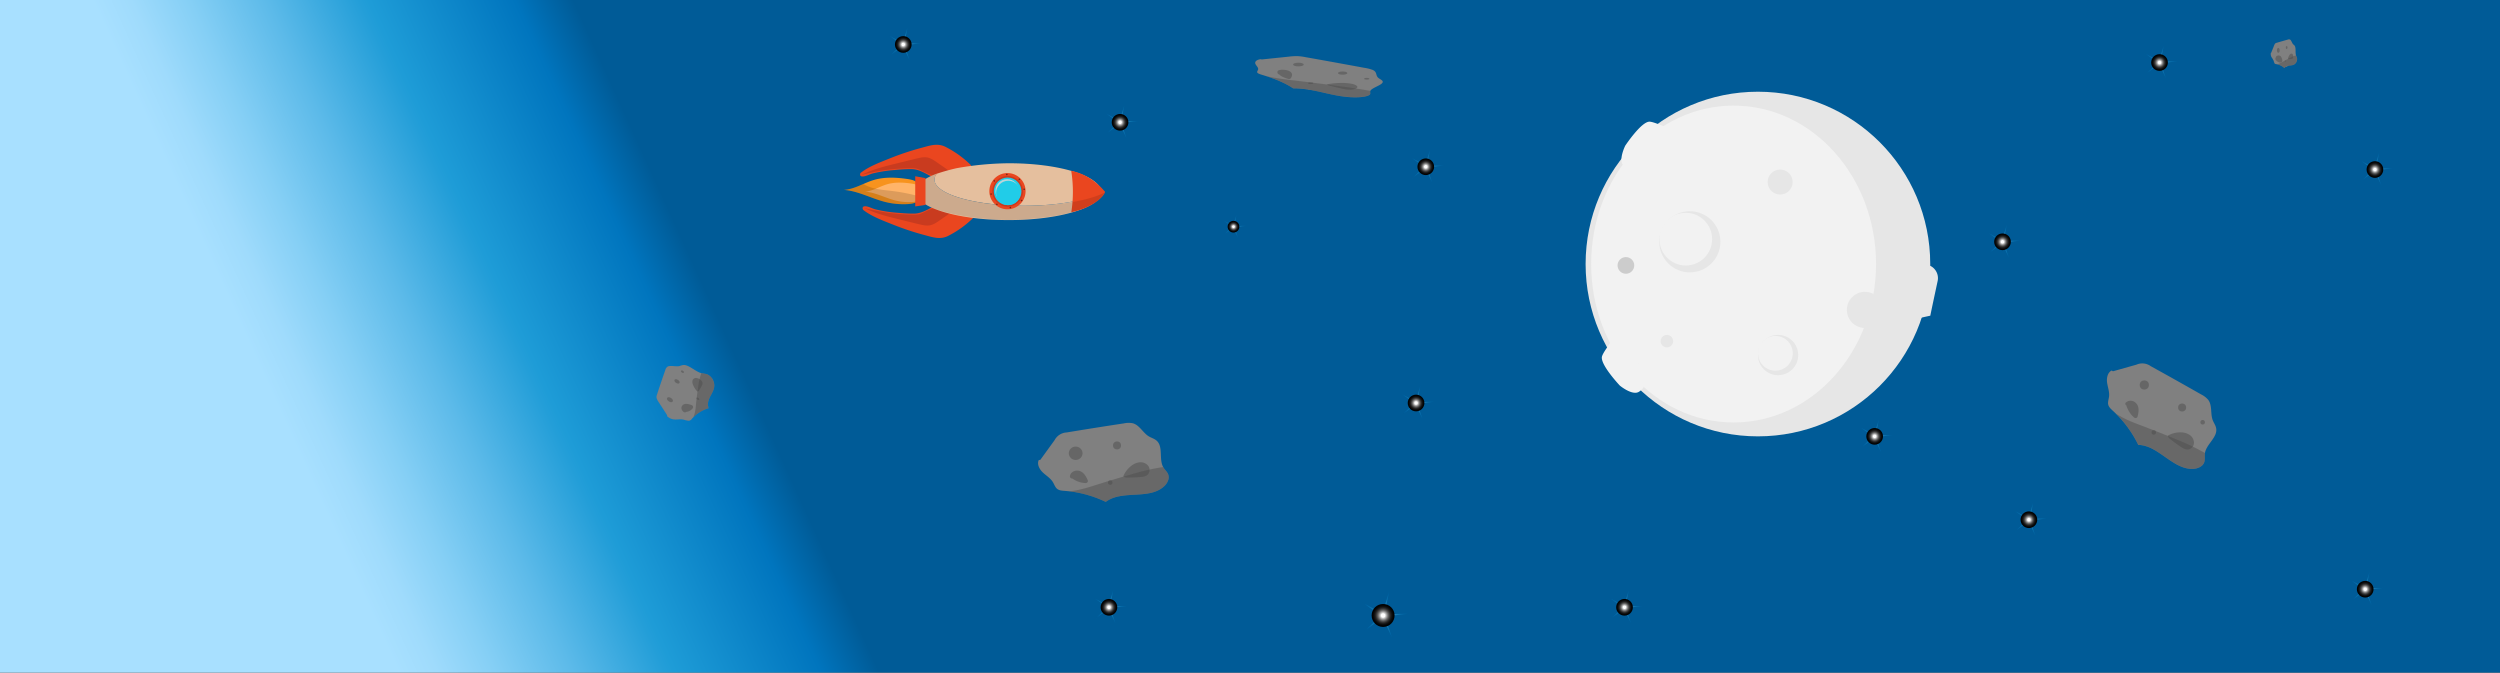 <svg xmlns="http://www.w3.org/2000/svg" xmlns:xlink="http://www.w3.org/1999/xlink" viewBox="0 0 1799 484">
  <rect x="0" y="0" width="1799" height="484" fill="#333333" stroke="none"/>
  <defs>
    <style>
      .cls-1 {
        isolation: isolate;
      }

      .cls-2 {
        fill: url(#linear-gradient);
      }

      .cls-11, .cls-13, .cls-15, .cls-17, .cls-19, .cls-21, .cls-23, .cls-25, .cls-27, .cls-29, .cls-3, .cls-5, .cls-7, .cls-9 {
        opacity: 0.4;
      }

      .cls-3 {
        fill: url(#radial-gradient);
      }

      .cls-10, .cls-12, .cls-14, .cls-16, .cls-18, .cls-20, .cls-22, .cls-24, .cls-26, .cls-28, .cls-30, .cls-4, .cls-6, .cls-8 {
        mix-blend-mode: screen;
      }

      .cls-4 {
        fill: url(#radial-gradient-2);
      }

      .cls-5 {
        fill: url(#radial-gradient-3);
      }

      .cls-6 {
        fill: url(#radial-gradient-4);
      }

      .cls-7 {
        fill: url(#radial-gradient-5);
      }

      .cls-8 {
        fill: url(#radial-gradient-6);
      }

      .cls-9 {
        fill: url(#radial-gradient-7);
      }

      .cls-10 {
        fill: url(#radial-gradient-8);
      }

      .cls-11 {
        fill: url(#radial-gradient-9);
      }

      .cls-12 {
        fill: url(#radial-gradient-10);
      }

      .cls-13 {
        fill: url(#radial-gradient-11);
      }

      .cls-14 {
        fill: url(#radial-gradient-12);
      }

      .cls-15 {
        fill: url(#radial-gradient-13);
      }

      .cls-16 {
        fill: url(#radial-gradient-14);
      }

      .cls-17 {
        fill: url(#radial-gradient-15);
      }

      .cls-18 {
        fill: url(#radial-gradient-16);
      }

      .cls-19 {
        fill: url(#radial-gradient-17);
      }

      .cls-20 {
        fill: url(#radial-gradient-18);
      }

      .cls-21 {
        fill: url(#radial-gradient-19);
      }

      .cls-22 {
        fill: url(#radial-gradient-20);
      }

      .cls-23 {
        fill: url(#radial-gradient-21);
      }

      .cls-24 {
        fill: url(#radial-gradient-22);
      }

      .cls-25 {
        fill: url(#radial-gradient-23);
      }

      .cls-26 {
        fill: url(#radial-gradient-24);
      }

      .cls-27 {
        fill: url(#radial-gradient-25);
      }

      .cls-28 {
        fill: url(#radial-gradient-26);
      }

      .cls-29 {
        fill: url(#radial-gradient-27);
      }

      .cls-30 {
        fill: url(#radial-gradient-28);
      }

      .cls-31 {
        opacity: 0.57;
      }

      .cls-32 {
        fill: #fff;
      }

      .cls-33 {
        fill: gray;
      }

      .cls-34 {
        fill: #666;
      }

      .cls-35 {
        opacity: 0.46;
      }

      .cls-36 {
        fill: #4d4d4d;
      }

      .cls-37 {
        fill: #e6e6e6;
      }

      .cls-38 {
        fill: #f2f2f2;
      }

      .cls-39 {
        fill: #ccc;
      }

      .cls-40 {
        fill: #ea461f;
      }

      .cls-41 {
        fill: #c93b1f;
      }

      .cls-42 {
        fill: #e5bf9e;
      }

      .cls-43 {
        fill-opacity: 0.11;
      }

      .cls-44 {
        fill: #f7931e;
      }

      .cls-45 {
        fill: #ffb469;
      }

      .cls-46 {
        opacity: 0.14;
      }

      .cls-47 {
        fill: #21cce8;
      }

      .cls-48 {
        fill: #bcd5d8;
      }

      .cls-49 {
        fill: #772417;
      }
    </style>
    <linearGradient id="linear-gradient" x1="300.43" y1="514.75" x2="590.32" y2="382.77" gradientUnits="userSpaceOnUse">
      <stop offset="0" stop-color="#a8e0ff"/>
      <stop offset="0.08" stop-color="#9fdbfc"/>
      <stop offset="0.2" stop-color="#85cff5"/>
      <stop offset="0.36" stop-color="#5cbae9"/>
      <stop offset="0.55" stop-color="#239ed8"/>
      <stop offset="0.57" stop-color="#1e9cd7"/>
      <stop offset="0.87" stop-color="#0075be"/>
      <stop offset="0.99" stop-color="#005b97"/>
    </linearGradient>
    <radialGradient id="radial-gradient" cx="1555" cy="44.71" r="12.54" xlink:href="#linear-gradient"/>
    <radialGradient id="radial-gradient-2" cx="1554" cy="45" r="6" gradientUnits="userSpaceOnUse">
      <stop offset="0.15" stop-color="#fff"/>
      <stop offset="0.17" stop-color="#f4f4f4"/>
      <stop offset="0.27" stop-color="#bcbcbc"/>
      <stop offset="0.37" stop-color="#8a8a8a"/>
      <stop offset="0.47" stop-color="#5f5f5f"/>
      <stop offset="0.57" stop-color="#3d3d3d"/>
      <stop offset="0.67" stop-color="#222"/>
      <stop offset="0.78" stop-color="#0f0f0f"/>
      <stop offset="0.89" stop-color="#040404"/>
      <stop offset="1"/>
    </radialGradient>
    <radialGradient id="radial-gradient-3" cx="1020" cy="289.71" r="12.54" xlink:href="#linear-gradient"/>
    <radialGradient id="radial-gradient-4" cx="1019" cy="290" xlink:href="#radial-gradient-2"/>
    <radialGradient id="radial-gradient-5" cx="1027" cy="119.71" r="12.54" xlink:href="#linear-gradient"/>
    <radialGradient id="radial-gradient-6" cx="1026" cy="120" xlink:href="#radial-gradient-2"/>
    <radialGradient id="radial-gradient-7" cx="1461" cy="373.71" r="12.54" xlink:href="#linear-gradient"/>
    <radialGradient id="radial-gradient-8" cx="1460" cy="374" xlink:href="#radial-gradient-2"/>
    <radialGradient id="radial-gradient-9" cx="1170" cy="436.71" r="12.54" xlink:href="#linear-gradient"/>
    <radialGradient id="radial-gradient-10" cx="1169" cy="437" xlink:href="#radial-gradient-2"/>
    <radialGradient id="radial-gradient-11" cx="1442" cy="173.71" r="12.54" xlink:href="#linear-gradient"/>
    <radialGradient id="radial-gradient-12" cx="1441" cy="174" xlink:href="#radial-gradient-2"/>
    <radialGradient id="radial-gradient-13" cx="1710" cy="121.71" r="12.54" xlink:href="#linear-gradient"/>
    <radialGradient id="radial-gradient-14" cx="1709" cy="122" xlink:href="#radial-gradient-2"/>
    <radialGradient id="radial-gradient-15" cx="1350" cy="313.71" r="12.54" xlink:href="#linear-gradient"/>
    <radialGradient id="radial-gradient-16" cx="1349" cy="314" xlink:href="#radial-gradient-2"/>
    <radialGradient id="radial-gradient-17" cx="1703" cy="423.71" r="12.54" xlink:href="#linear-gradient"/>
    <radialGradient id="radial-gradient-18" cx="1702" cy="424" xlink:href="#radial-gradient-2"/>
    <radialGradient id="radial-gradient-19" cx="799" cy="436.71" r="12.54" xlink:href="#linear-gradient"/>
    <radialGradient id="radial-gradient-20" cx="798" cy="437" xlink:href="#radial-gradient-2"/>
    <radialGradient id="radial-gradient-21" cx="651" cy="31.71" r="12.54" xlink:href="#linear-gradient"/>
    <radialGradient id="radial-gradient-22" cx="650" cy="32" xlink:href="#radial-gradient-2"/>
    <radialGradient id="radial-gradient-23" cx="807" cy="87.71" r="12.54" xlink:href="#linear-gradient"/>
    <radialGradient id="radial-gradient-24" cx="806" cy="88" xlink:href="#radial-gradient-2"/>
    <radialGradient id="radial-gradient-25" cx="888.32" cy="162.93" r="8.8" xlink:href="#linear-gradient"/>
    <radialGradient id="radial-gradient-26" cx="887.62" cy="163.13" r="4.21" xlink:href="#radial-gradient-2"/>
    <radialGradient id="radial-gradient-27" cx="996.66" cy="442.5" r="17.26" xlink:href="#linear-gradient"/>
    <radialGradient id="radial-gradient-28" cx="995.28" cy="442.89" r="8.26" xlink:href="#radial-gradient-2"/>
  </defs>
  <title>space</title>
  <g class="cls-1">
    <g id="bg">
      <g id="bg-2" data-name="bg">
        <rect class="cls-2" width="1799" height="484"/>
      </g>
      <g>
        <polygon class="cls-3" points="1553.75 46 1543.73 53.61 1552.97 45.07 1542.64 37.89 1553.61 44.04 1557.25 32 1554.79 44.34 1567.37 44.07 1554.87 45.55 1559.01 57.43 1553.75 46"/>
        <circle class="cls-4" cx="1554" cy="45" r="6"/>
      </g>
      <g>
        <polygon class="cls-5" points="1018.75 291 1008.73 298.61 1017.97 290.07 1007.64 282.89 1018.61 289.04 1022.25 277 1019.79 289.34 1032.37 289.07 1019.87 290.55 1024.01 302.43 1018.75 291"/>
        <circle class="cls-6" cx="1019" cy="290" r="6"/>
      </g>
      <g>
        <polygon class="cls-7" points="1025.75 121 1015.73 128.61 1024.97 120.07 1014.64 112.89 1025.61 119.04 1029.25 107 1026.79 119.34 1039.37 119.07 1026.87 120.55 1031.01 132.43 1025.75 121"/>
        <circle class="cls-8" cx="1026" cy="120" r="6"/>
      </g>
      <g>
        <polygon class="cls-9" points="1459.75 375 1449.73 382.61 1458.97 374.07 1448.64 366.89 1459.61 373.04 1463.25 361 1460.79 373.34 1473.37 373.07 1460.87 374.55 1465.01 386.43 1459.75 375"/>
        <circle class="cls-10" cx="1460" cy="374" r="6"/>
      </g>
      <g>
        <polygon class="cls-11" points="1168.75 438 1158.73 445.61 1167.97 437.07 1157.64 429.89 1168.61 436.04 1172.25 424 1169.79 436.34 1182.37 436.07 1169.87 437.55 1174.01 449.43 1168.75 438"/>
        <circle class="cls-12" cx="1169" cy="437" r="6"/>
      </g>
      <g>
        <polygon class="cls-13" points="1440.75 175 1430.73 182.61 1439.97 174.07 1429.64 166.89 1440.61 173.04 1444.25 161 1441.79 173.34 1454.37 173.07 1441.87 174.55 1446.01 186.43 1440.75 175"/>
        <circle class="cls-14" cx="1441" cy="174" r="6"/>
      </g>
      <g>
        <polygon class="cls-15" points="1708.75 123 1698.73 130.61 1707.97 122.07 1697.64 114.89 1708.61 121.04 1712.25 109 1709.79 121.34 1722.37 121.07 1709.87 122.55 1714.01 134.43 1708.75 123"/>
        <circle class="cls-16" cx="1709" cy="122" r="6"/>
      </g>
      <g>
        <polygon class="cls-17" points="1348.75 315 1338.73 322.61 1347.97 314.07 1337.64 306.89 1348.61 313.04 1352.25 301 1349.79 313.34 1362.37 313.07 1349.87 314.55 1354.01 326.43 1348.75 315"/>
        <circle class="cls-18" cx="1349" cy="314" r="6"/>
      </g>
      <g>
        <polygon class="cls-19" points="1701.75 425 1691.73 432.61 1700.97 424.07 1690.64 416.89 1701.61 423.04 1705.25 411 1702.79 423.34 1715.37 423.07 1702.87 424.55 1707.01 436.43 1701.75 425"/>
        <circle class="cls-20" cx="1702" cy="424" r="6"/>
      </g>
      <g>
        <polygon class="cls-21" points="797.75 438 787.73 445.61 796.97 437.07 786.64 429.89 797.61 436.04 801.25 424 798.79 436.34 811.37 436.07 798.87 437.55 803.01 449.43 797.75 438"/>
        <circle class="cls-22" cx="798" cy="437" r="6"/>
      </g>
      <g>
        <polygon class="cls-23" points="649.75 33 639.73 40.61 648.97 32.07 638.64 24.89 649.61 31.04 653.25 19 650.79 31.34 663.37 31.07 650.87 32.55 655.01 44.43 649.75 33"/>
        <circle class="cls-24" cx="650" cy="32" r="6"/>
      </g>
      <g>
        <polygon class="cls-25" points="805.75 89 795.73 96.61 804.97 88.07 794.64 80.89 805.61 87.04 809.25 75 806.79 87.34 819.37 87.07 806.87 88.55 811.01 100.43 805.75 89"/>
        <circle class="cls-26" cx="806" cy="88" r="6"/>
      </g>
      <g>
        <polygon class="cls-27" points="887.44 163.83 880.4 169.17 886.89 163.18 879.64 158.14 887.35 162.46 889.9 154 888.17 162.66 897 162.48 888.23 163.51 891.13 171.85 887.44 163.83"/>
        <circle class="cls-28" cx="887.62" cy="163.13" r="4.21"/>
      </g>
      <g>
        <polygon class="cls-29" points="994.93 444.27 981.14 454.74 993.86 442.99 979.64 433.11 994.75 441.58 999.75 425 996.36 441.98 1013.68 441.62 996.48 443.65 1002.17 460 994.93 444.27"/>
        <circle class="cls-30" cx="995.28" cy="442.89" r="8.26"/>
      </g>
      <g class="cls-31">
        <line class="cls-32" x1="1007.5" y1="434.5" x2="1516" y2="134"/>
      </g>
    </g>
    <g id="asteroid1">
      <g id="as4">
        <path class="cls-33" d="M831.62,552.9l10.28-14.19a10.4,10.4,0,0,1,8.71-5.52q20.57-3.41,41.18-6.53a15.62,15.62,0,0,1,6.42-.07c4.86,1.35,7.25,6.91,11.59,9.49,1.74,1,3.77,1.57,5.32,2.86,5.31,4.43,1.51,13.68,5.14,19.56,1,1.7,2.7,3,3.39,4.92,1.16,3.12-.74,6.61-3.25,8.8-11,9.62-30,2.12-41.7,10.95a82.87,82.87,0,0,0-29.63-7.94c-1.86-.14-3.85-.26-5.31-1.41s-2.11-3.24-3.12-4.9c-1.75-2.87-4.8-4.62-7.23-6.93s-4.35-5.9-2.92-8.93" transform="translate(-83 -222)"/>
        <path class="cls-33" d="M887.19,576c.14-6.18,5.19-12.58,11.78-12.65a4.74,4.74,0,0,1,2.27.34q3.24.65-.84,5c-1.2.86-3.58.63-5.08.76a108.2,108.2,0,0,1-11.39.1c-1.94,0-1.93,3,0,3,5.78.14,15,1.47,20-2.28,3.24-2.42,3.19-6.91-.43-8.92-9.23-5.13-19.11,6.2-19.3,14.66,0,1.93,3,1.93,3,0Z" transform="translate(-83 -222)"/>
        <path class="cls-34" d="M891.34,564.67a18.19,18.19,0,0,1,5.67-7.4,11.84,11.84,0,0,1,6.19-2.61,7,7,0,0,1,6,2.47,5,5,0,0,1-.11,6.27c-1.37,1.46-3.56,1.75-5.56,1.91-3.06.24-6.14.36-9.22.37a4.32,4.32,0,0,1-2.88-.71" transform="translate(-83 -222)"/>
        <path class="cls-34" d="M855.76,565.26c.34-1.68,2.39-2,3.74-1.29,1.8.94,2.72,3.13,3.5,4.89l1.3-2.26a13.87,13.87,0,0,1-6.94-2.09c-.12-.07-1.12-.85-1.15-.83-1.26.78.56.93.69,1,1.25.8,2.42,1.08,3.6,2.11,1.45,1.27,3.58-.85,2.12-2.12-1.63-1.43-3.81-2.95-6-3.12-1.46-.11-3.18.57-3.28,2.24-.12,2,2.24,3.21,3.73,4a17.38,17.38,0,0,0,7.28,1.83,1.52,1.52,0,0,0,1.3-2.26c-1.29-2.9-3.23-6.21-6.7-6.66-2.62-.35-5.48,1-6,3.78-.38,1.89,2.52,2.69,2.89.8Z" transform="translate(-83 -222)"/>
        <path class="cls-34" d="M860.1,565.65a3.25,3.25,0,0,0-5.28-3,1.51,1.51,0,0,0,0,2.12,1.54,1.54,0,0,0,2.12,0c-.13.09-.14.11-.05.06l-.08,0c.34-.06-.25.13.07,0-.13,0-.22-.05,0,0s.08,0-.07,0l.17.08c.13.07.2.16,0,0l.13.13c.07.08.06.06,0-.07l.06.11c-.06-.18-.07-.19,0,0s0-.08,0-.2a1.56,1.56,0,0,0,1,1.85,1.52,1.52,0,0,0,1.85-1.05Z" transform="translate(-83 -222)"/>
        <circle class="cls-34" cx="803.81" cy="320.54" r="2.89"/>
        <ellipse class="cls-34" cx="774.05" cy="326.18" rx="4.95" ry="4.82"/>
        <circle class="cls-34" cx="798.92" cy="347.25" r="1.65"/>
        <g class="cls-35">
          <path class="cls-36" d="M878.7,583.17c11.67-8.83,30.67-1.33,41.7-10.95,2.51-2.19,4.41-5.68,3.25-8.8-.69-1.87-2.34-3.22-3.39-4.92-.08-.13-.16-.27-.23-.41a160.89,160.89,0,0,0-22.67,5.16q-12.42,3.53-24.73,7.43c-4.17,1.32-8.35,2.68-12.63,3.62-2.49.55-5,1-7.53,1.27A82.9,82.9,0,0,1,878.7,583.17Z" transform="translate(-83 -222)"/>
        </g>
      </g>
      <g id="as3">
        <path class="cls-33" d="M991.05,264.77l19.31-2a43.42,43.42,0,0,1,6.58-.36,37.46,37.46,0,0,1,5.28.68q21.35,3.79,42.52,7.71a29.64,29.64,0,0,1,6,1.5c3.56,1.58,1.91,3.92,4.14,5.76.88.74,2.39,1.39,2.92,2.17,1.84,2.67-8.07,4.69-8.79,7.42-.2.79.39,1.61-.27,2.37-1.09,1.26-5.26,1.91-9.08,2-16.84.43-29.18-6.46-46.07-6.43-5.46-3.62-12.92-6.88-21.85-9.56-1.61-.48-3.37-1-3.92-1.7s.3-1.53.51-2.3c.37-1.32-1.23-2.6-1.88-3.91s.07-2.9,3.49-3.52" transform="translate(-83 -222)"/>
        <path class="cls-33" d="M1025.76,286.22a29.83,29.83,0,0,1,11-2c3.27-.1,10.47-.64,12.74,2.26l-.23-1.82c-1.63,2.4-9.47-.07-11.83-.59-3.42-.76-6.81-1.68-10.19-2.59a1.5,1.5,0,0,0-.8,2.89,128.1,128.1,0,0,0,15.79,3.66c3,.41,7.64,1.06,9.62-1.85a1.53,1.53,0,0,0-.24-1.82c-2.61-3.33-9.64-3.17-13.41-3.17a35.49,35.49,0,0,0-13.92,2.43c-1.76.76-.24,3.35,1.52,2.59Z" transform="translate(-83 -222)"/>
        <path class="cls-34" d="M1038,282.69a54.25,54.25,0,0,1,10.35-1,36.39,36.39,0,0,1,7.53.64c2.21.49,3.85,1.32,3.87,2.22s-1.85,1.81-4.43,2a23.77,23.77,0,0,1-6.45-.71c-3-.65-5.92-1.35-8.77-2.08-.93-.24-1.92-.51-2.17-.91" transform="translate(-83 -222)"/>
        <path class="cls-34" d="M1004.13,275.4a8.09,8.09,0,0,1,3.63-.17,6.76,6.76,0,0,1,1.61.39c.67.3.43.37,0,1l1.69-.69a17.5,17.5,0,0,1-3.36-1.21,8.61,8.61,0,0,1-1.13-.67,3.38,3.38,0,0,1-.46-.37c-.29-.36-.31-.26-.08.29l-.44,1.06c-.38.36-.14.11.39.2a3.59,3.59,0,0,1,.86.27,3.47,3.47,0,0,1,1.63,1.24c1,1.64,3.61.13,2.59-1.51a6.75,6.75,0,0,0-3.92-2.81c-1.28-.35-3.35-.51-4,1-1.26,3,5.32,4.94,7.1,5.43a1.55,1.55,0,0,0,1.7-.69c3.53-5.35-5.16-6.72-8.67-5.6-1.83.58-1.05,3.48.8,2.89Z" transform="translate(-83 -222)"/>
        <path class="cls-34" d="M1007.86,276.55a2.36,2.36,0,0,0,1.4-1,1.76,1.76,0,0,0-.19-1.95,3.8,3.8,0,0,0-3.07-1.12,1.5,1.5,0,0,0,0,3h.33c.09,0,.24,0,.07,0l.27.05c.05,0,.38.13.18.05s0,0,.06,0l-.2-.2a.62.62,0,0,1-.07-.71.61.61,0,0,1,.19-.81c.21-.18.26-.24.14-.17s-.06,0,.09,0a1.54,1.54,0,0,0-1,1.85,1.5,1.5,0,0,0,1.84,1Z" transform="translate(-83 -222)"/>
        <ellipse class="cls-34" cx="966.16" cy="52.6" rx="3.34" ry="1.15"/>
        <ellipse class="cls-34" cx="934.33" cy="46.45" rx="3.81" ry="1.31"/>
        <ellipse class="cls-34" cx="983.51" cy="56.66" rx="1.91" ry="0.65"/>
        <ellipse class="cls-34" cx="943.16" cy="59.9" rx="1.91" ry="0.65"/>
        <g class="cls-35">
          <path class="cls-36" d="M1013.56,285.55c16.89,0,29.23,6.86,46.07,6.43,3.82-.1,8-.75,9.08-2,.66-.76.07-1.58.27-2.37l.07-.18c-7.79-1.5-16.13-2.65-24.48-3.75q-13.9-1.85-28-3.52c-4.77-.57-9.56-1.14-14.16-1.85-2.68-.42-5.28-.89-7.83-1.39A79.3,79.3,0,0,1,1013.56,285.55Z" transform="translate(-83 -222)"/>
        </g>
      </g>
      <g id="as2">
        <path class="cls-33" d="M563.13,520.86,557,511.4a9.7,9.7,0,0,1-1.55-3.13,4.48,4.48,0,0,1,.31-2.27q2.9-8.91,6-17.72a4.22,4.22,0,0,1,1.51-2.38c2-1.24,6,.11,8.57-.45a16,16,0,0,1,3-.81c4-.17,8.68,4.93,13.12,5.95a25.78,25.78,0,0,1,3.81.72,8.62,8.62,0,0,1,4.55,4.72c3.17,7.89-6,11.86-3.43,19.67a26.27,26.27,0,0,0-12,7.69,3.05,3.05,0,0,1-2.14,1.39A14.9,14.9,0,0,1,575,524c-2.16-.51-4-.09-5.95-.12a8.6,8.6,0,0,1-6.13-2.51" transform="translate(-83 -222)"/>
        <path class="cls-33" d="M591,509c-2.23-1.5-5.26-4.4-5.09-7.4.06-1,.27-1.77,1.76-1.3s1.17,2.15.75,3.2a23,23,0,0,1-2.91,4.7c-1.13,1.57,1.47,3.07,2.59,1.52,1.79-2.49,4.67-6.07,3.44-9.33-1-2.63-4.48-4.31-6.91-2.53-2.05,1.5-2,4.38-1.19,6.54a15.17,15.17,0,0,0,6.05,7.19c1.61,1.08,3.11-1.52,1.51-2.59Z" transform="translate(-83 -222)"/>
        <path class="cls-34" d="M584.72,503.67a14.51,14.51,0,0,1-3.12-5.05,4.48,4.48,0,0,1-.1-3.31,2.68,2.68,0,0,1,3-1.23,5.6,5.6,0,0,1,3.78,2.55,2.91,2.91,0,0,1-.19,2.8,31.41,31.41,0,0,1-2,3.53,1.36,1.36,0,0,1-1.13.77" transform="translate(-83 -222)"/>
        <path class="cls-34" d="M576.94,516.26a1.85,1.85,0,0,1-.54-.61c0,.05-.37.05.17,0a9.86,9.86,0,0,1,3.29.72l-.9-2.2a3,3,0,0,1-1.21.89,5.54,5.54,0,0,1-.69.22c-.19.05-.39.09-.58.12q-.63,0,.15.66l-.2.76c.12-.29,1.37-.33,1.73-.34,1.93,0,1.94-3,0-3a5.8,5.8,0,0,0-3.89,1.2,2.16,2.16,0,0,0,.44,3.39c1.13.69,2.79.3,3.95-.16a6.42,6.42,0,0,0,2.89-2.23,1.5,1.5,0,0,0-.89-2.2c-1.86-.62-4.65-1.56-6.33,0s-1,3.68.49,4.9,3.6-.88,2.12-2.12Z" transform="translate(-83 -222)"/>
        <path class="cls-34" d="M577.92,514.59a2.81,2.81,0,0,0-2.52-.44,2,2,0,0,0-1.31,2.52,1.5,1.5,0,0,0,2.89-.8q-.09-.36-.09.3a.73.73,0,0,1-.42.76c-.1.05-.5.08-.26.09-.26,0-.08,0,.08,0-.24-.1,0,.06.12.12a1.51,1.51,0,0,0,2.05-.54,1.54,1.54,0,0,0-.54-2Z" transform="translate(-83 -222)"/>
        <ellipse class="cls-34" cx="570.19" cy="496.47" rx="1.27" ry="2.1" transform="translate(-241.16 477.18) rotate(-56.6)"/>
        <ellipse class="cls-34" cx="565.1" cy="509.63" rx="1.45" ry="2.4" transform="translate(-254.45 478.86) rotate(-56.6)"/>
        <ellipse class="cls-34" cx="574.08" cy="489.47" rx="0.73" ry="1.2" transform="translate(-233.57 477.29) rotate(-56.6)"/>
        <ellipse class="cls-34" cx="585.22" cy="508.95" rx="0.73" ry="1.2" transform="translate(-244.83 495.35) rotate(-56.6)"/>
        <g class="cls-35">
          <path class="cls-36" d="M592.89,515.7c-2.54-7.81,6.6-11.78,3.43-19.67a8.62,8.62,0,0,0-4.55-4.72,25.78,25.78,0,0,0-3.81-.72l-.3-.08a47.89,47.89,0,0,0-2.35,10.37q-.87,6-1.47,12A46.11,46.11,0,0,1,583,519a23.54,23.54,0,0,1-1.05,3.27A26.87,26.87,0,0,1,592.89,515.7Z" transform="translate(-83 -222)"/>
        </g>
      </g>
      <g id="as1">
        <path class="cls-33" d="M1603.51,489.17l16.87-4.76a10.34,10.34,0,0,1,10.25,1.06q18.25,10.06,36.37,20.39a15.5,15.5,0,0,1,5.08,3.93c3,4.07,1.41,9.92,3.22,14.63.72,1.88,2,3.56,2.4,5.54,1.42,6.76-7.3,11.67-8.09,18.54-.23,2,.23,4.06-.39,6-1,3.17-4.68,4.73-8,4.89-14.62.71-24.88-16.94-39.52-17.24a82.8,82.8,0,0,0-18.33-24.6c-1.37-1.26-2.86-2.59-3.29-4.4s.35-3.84.59-5.78c.4-3.33-.9-6.6-1.39-9.92s.25-7.32,3.25-8.81" transform="translate(-83 -222)"/>
        <path class="cls-33" d="M1632.72,541.85c3.78-4.58,10.51-6.45,15.93-3.53a8.16,8.16,0,0,1,2.11,1.49q-.48,6.23-3.7,4c-1.5-.36-3-1.67-4.29-2.53-2.93-2-5.65-4.25-8.37-6.51-1.47-1.23-3.6.88-2.12,2.12,4.48,3.72,10.54,10.06,16.66,10.68,4.17.41,7.43-3,5.82-7.08-3.85-9.82-18.78-7.24-24.17-.74-1.22,1.48.89,3.62,2.13,2.13Z" transform="translate(-83 -222)"/>
        <path class="cls-34" d="M1643.09,535.42a18.27,18.27,0,0,1,9-2.3,11.84,11.84,0,0,1,6.48,1.79,7,7,0,0,1,3.22,5.69,5,5,0,0,1-4,4.85c-2,.3-3.88-.83-5.55-1.94q-3.83-2.58-7.46-5.43a4.32,4.32,0,0,1-1.83-2.34" transform="translate(-83 -222)"/>
        <path class="cls-34" d="M1615,513.68c1.27-1.08,3.12.37,3.61,1.58.73,1.79.16,3.92-.29,5.69l2.5-.66a14.16,14.16,0,0,1-4.12-5.61c-.14-.35-.26-1.42-.5-1.6l-.49.54a5.82,5.82,0,0,1,.72,1.06,10.88,10.88,0,0,1,1.2,3.52c.35,1.9,3.24,1.09,2.89-.8a11.27,11.27,0,0,0-2.69-5.9c-1.24-1.24-3.42-1.62-4.38.15s.34,4,1.07,5.47a16.43,16.43,0,0,0,4.18,5.29,1.52,1.52,0,0,0,2.51-.66c.8-3.12,1.42-7.06-1.09-9.6a5.27,5.27,0,0,0-7.24-.59c-1.48,1.26.65,3.37,2.12,2.12Z" transform="translate(-83 -222)"/>
        <path class="cls-34" d="M1618.14,516.68a3.29,3.29,0,0,0-2.26-5.52,1.5,1.5,0,0,0,0,3c.35,0-.21.05.08,0q-.23-.1-.09,0t-.06-.06c.07.06.25.32.09.07,0,.05.19.39.08.08a2.37,2.37,0,0,1,.09.36c0-.26,0-.06,0,.09,0-.29,0,0,0-.12s0-.09,0,0c.12-.14.12-.15,0,0-1.41,1.32.71,3.44,2.12,2.12Z" transform="translate(-83 -222)"/>
        <circle class="cls-34" cx="1570.25" cy="293.24" r="2.89"/>
        <circle class="cls-34" cx="1543.05" cy="277.03" r="3.31"/>
        <circle class="cls-34" cx="1585.03" cy="303.86" r="1.65"/>
        <circle class="cls-34" cx="1549.85" cy="311.17" r="1.65"/>
        <g class="cls-35">
          <path class="cls-36" d="M1621.7,542.11c14.64.3,24.9,17.95,39.52,17.24,3.32-.16,7-1.72,8-4.89.62-1.9.16-4,.39-6,0-.16,0-.31.07-.47a162,162,0,0,0-21-10q-11.94-4.92-24-9.49c-4.1-1.55-8.22-3.07-12.16-5-2.3-1.12-4.52-2.36-6.7-3.68A82.94,82.94,0,0,1,1621.7,542.11Z" transform="translate(-83 -222)"/>
        </g>
      </g>
      <g id="as4-2" data-name="as4">
        <path class="cls-33" d="M1717.33,260l2.08-5.16a4.84,4.84,0,0,1,.81-1.52,2,2,0,0,1,1-.5c2.77-.82,5.54-1.62,8.32-2.38a1.82,1.82,0,0,1,1.3,0c1,.49,1.46,2.52,2.34,3.46a7.47,7.47,0,0,1,1.07,1c1.08,1.61.31,5,1,7.12a12.43,12.43,0,0,1,.69,1.8,4.64,4.64,0,0,1-.66,3.2c-2.23,3.5-6.07.77-8.43,4a11.5,11.5,0,0,0-6-2.89,1.36,1.36,0,0,1-1.07-.52,8.06,8.06,0,0,1-.63-1.78,12.6,12.6,0,0,0-1.46-2.53,4.6,4.6,0,0,1-.59-3.25" transform="translate(-83 -222)"/>
        <path class="cls-33" d="M1729.76,268.38a6.53,6.53,0,0,1,.37-2.28,3.85,3.85,0,0,1,.49-1c.09-.12.35-.27.4-.39s.08-.07.12,0a.56.56,0,0,1-.5-.12s-.06.31-.13.37c-.51.41-2,.15-2.61.12-1.93-.09-1.93,2.91,0,3,1.71.07,4,.18,5.12-1.41a3.25,3.25,0,0,0-.84-4.63c-1.41-.79-3,.07-3.87,1.22a8.44,8.44,0,0,0-1.55,5.13,1.5,1.5,0,0,0,3,0Z" transform="translate(-83 -222)"/>
        <path class="cls-34" d="M1729.4,264.26a7.54,7.54,0,0,1,1.14-2.69,2.09,2.09,0,0,1,1.26-1,1.25,1.25,0,0,1,1.22.9,3.07,3.07,0,0,1,0,2.29,1.31,1.31,0,0,1-1.13.69,14.55,14.55,0,0,1-1.86.14.61.61,0,0,1-.58-.26" transform="translate(-83 -222)"/>
        <path class="cls-34" d="M1723.42,264.33c0,.13,0,.15,0,.05s0-.08,0,.08a.85.85,0,0,1-.26.24,1,1,0,0,1-.91,0c-.09-.05-.23-.27-.19-.14a2.38,2.38,0,0,0,.17.31c-.09-.19,0,.08,0,.15.09.28.16.58.24.87l1.44-1.9c.34,0,0,0-.11,0,.36.12-.22-.16-.1-.07s-.2-.19-.24-.24-.07-.09,0,0c-.18-.29-.16-.11.06.56l-.39.66c-.58.44-1,.49-1.39.14l.16.15.15.17c-.08-.09-.07-.06,0,.1a1.54,1.54,0,0,0,2.06.53,1.51,1.51,0,0,0,.53-2.05,3.61,3.61,0,0,0-1.86-1.65,1.8,1.8,0,0,0-2.29,1.65c-.06,1.73,1.85,3,3.41,3.12a1.51,1.51,0,0,0,1.45-1.9c-.3-1.22-.77-2.79-2.12-3.2a2.13,2.13,0,0,0-2,.49,2.89,2.89,0,0,0-.83,1.93,1.5,1.5,0,0,0,1.5,1.5,1.55,1.55,0,0,0,1.5-1.5Z" transform="translate(-83 -222)"/>
        <path class="cls-34" d="M1724.29,264.47a2.15,2.15,0,0,0-.85-1.84,1.69,1.69,0,0,0-2.27.2,1.55,1.55,0,0,0,0,2.13,1.52,1.52,0,0,0,2.12,0l-.16.11-.75.21-.24,0-.67-.38c.13.11.11.07,0-.11a.58.58,0,0,1-.15-.29,1.5,1.5,0,0,0,1.5,1.5,1.53,1.53,0,0,0,1.5-1.5Z" transform="translate(-83 -222)"/>
        <ellipse class="cls-34" cx="1645.48" cy="34.2" rx="0.58" ry="1.05"/>
        <ellipse class="cls-34" cx="1639.47" cy="36.25" rx="1" ry="1.75"/>
        <ellipse class="cls-34" cx="1644.49" cy="43.93" rx="0.33" ry="0.6"/>
        <g class="cls-35">
          <path class="cls-36" d="M1726.84,271c2.36-3.22,6.2-.49,8.43-4a4.64,4.64,0,0,0,.66-3.2,12.43,12.43,0,0,0-.69-1.8c0-.05,0-.1,0-.15a21.37,21.37,0,0,0-4.58,1.88c-1.68.86-3.34,1.76-5,2.71a20.72,20.72,0,0,1-2.56,1.32,10.59,10.59,0,0,1-1.52.46A11.83,11.83,0,0,1,1726.84,271Z" transform="translate(-83 -222)"/>
        </g>
      </g>
    </g>
    <g id="moon">
      <g>
        <g id="drk-moon">
          <circle class="cls-37" cx="1265" cy="190" r="124"/>
        </g>
        <g id="lit-moon">
          <ellipse class="cls-38" cx="1247.5" cy="190" rx="102.5" ry="114"/>
        </g>
        <g id="divet1">
          <circle class="cls-37" cx="1216" cy="174" r="22"/>
          <circle class="cls-38" cx="1213.09" cy="172.09" r="18.96"/>
        </g>
        <g id="divet1-2" data-name="divet1">
          <circle class="cls-37" cx="1279.5" cy="255.5" r="14.5"/>
          <circle class="cls-38" cx="1277.58" cy="254.24" r="12.5"/>
        </g>
        <path id="right_crater" data-name="right crater" class="cls-37" d="M1472.07,449.15c-.07-.15,5.28-25,5.28-25a9.92,9.92,0,0,0-7.7-11.69h0a9.92,9.92,0,0,0-11.76,7.58l-5.29,25a9.94,9.94,0,0,0,7.71,11.69h0C1446.35,453.79,1472.14,449.3,1472.07,449.15Z" transform="translate(-83 -222)"/>
        <path id="bottom_left_crater" data-name="bottom left crater" class="cls-38" d="M1235.83,478.35c-1.83,5.65,12.83,21.15,12.83,21.15s8.81,7.27,13.54,4.53h0a9.92,9.92,0,0,0,3.67-13.51L1253,468.37a9.93,9.93,0,0,0-13.54-3.53h0C1251.83,457.69,1237.65,472.7,1235.83,478.35Z" transform="translate(-83 -222)"/>
        <path id="top_left_crater" data-name="top left crater" class="cls-38" d="M1270.23,309.56c-5.92-.51-17.71,17.27-17.71,17.27s-5.11,10.22-1.37,14.21h0a9.93,9.93,0,0,0,14,.54l18.68-17.5a9.92,9.92,0,0,0,.39-14h0C1294,320.5,1276.15,310.07,1270.23,309.56Z" transform="translate(-83 -222)"/>
        <circle id="divet_4" data-name="divet 4" class="cls-37" cx="1281" cy="131" r="9"/>
        <circle id="divet_3" data-name="divet 3" class="cls-37" cx="1342" cy="223" r="13"/>
        <circle id="divet2" class="cls-37" cx="1199.5" cy="245.5" r="4.5"/>
        <circle id="divet" class="cls-39" cx="1170" cy="191" r="6"/>
      </g>
    </g>
    <g id="rocket">
      <g>
        <g id="top_wing" data-name="top wing">
          <g>
            <path class="cls-40" d="M780.62,342.15q-13.41,2.52-26.66,5.71l0-.07-7.53-3.9a16.75,16.75,0,0,0-3.08-1.33,16.09,16.09,0,0,0-4.7-.32c-11.86.39-23.92,1.15-35,5.33l-.34-.07a27.57,27.57,0,0,1,5.43-3.31A199.43,199.43,0,0,1,753.9,328a14.11,14.11,0,0,1,4.28-.51c2.27.18,4.32,1.38,6.27,2.55,5.64,3.38,11.36,6.82,15.87,11.61" transform="translate(-83 -222)"/>
            <path class="cls-40" d="M780.22,340.71q-13.4,2.54-26.66,5.7l1.46,2.51.05-.07a1.51,1.51,0,0,0-.3-2.35c-3.71-1.92-7.62-4.67-11.74-5.52s-9-.1-13.24.17-8.57.7-12.8,1.4c-2.63.44-5.23,1-7.8,1.68-1.21.33-4.38,2-5.45,1.82l.36,2.75c5.42-4.11,12.27-6.72,18.52-9.3a202.53,202.53,0,0,1,19.16-6.77c3-.87,5.93-1.68,8.92-2.42,4.95-1.22,8.29-1.59,13,1a68.47,68.47,0,0,1,15.57,11.38c1.35,1.38,3.47-.74,2.12-2.12a72.54,72.54,0,0,0-17.66-12.71c-5.89-3.14-11.28-1.19-17.4.45a200.85,200.85,0,0,0-22.79,7.58c-7,2.82-14.86,5.68-20.95,10.29-.93.7-1,2.45.36,2.74,2.35.49,5.6-1.46,7.9-2.06a92.21,92.21,0,0,1,14.49-2.39c4.42-.41,8.93-.79,13.37-.76,5.51,0,9.79,2.88,14.56,5.35l-.31-2.36-.05.07a1.51,1.51,0,0,0,1.46,2.51q13.26-3.18,26.66-5.71c1.89-.36,1.09-3.25-.8-2.89Z" transform="translate(-83 -222)"/>
          </g>
          <path class="cls-41" d="M767.7,346.07l-10.23,2a6.57,6.57,0,0,1-4.7-.34q-3.4-1.32-6.69-2.92a18.13,18.13,0,0,0-3.88-1.57,15.79,15.79,0,0,0-3.51-.24,145.06,145.06,0,0,0-35.77,4.89h0c7.83-4,16.45-6.12,25-8.22l10.65-2.62c2-.5,4.07-1,6.13-1.43a16.06,16.06,0,0,1,4.83-.42c2.88.32,5.4,2,7.79,3.69l9.54,6.63" transform="translate(-83 -222)"/>
        </g>
        <g id="bottom_wing" data-name="bottom wing">
          <g>
            <path class="cls-40" d="M782.47,377.32q-13.41-2.52-26.67-5.71l.06.07-7.53,3.9a16.1,16.1,0,0,1-3.08,1.33,15.75,15.75,0,0,1-4.7.32c-11.86-.39-23.93-1.14-35-5.33l-.33.07a26.75,26.75,0,0,0,5.42,3.31,199.43,199.43,0,0,0,45.13,16.18A14.47,14.47,0,0,0,760,392c2.28-.18,4.32-1.39,6.28-2.56,5.64-3.38,11.36-6.82,15.86-11.61" transform="translate(-83 -222)"/>
            <path class="cls-40" d="M782.86,375.87q-13.4-2.53-26.66-5.71a1.52,1.52,0,0,0-1.46,2.51l.06.07.3-2.35c-4.76,2.46-9.05,5.3-14.55,5.34-4.44,0-8.95-.35-13.37-.76a92.21,92.21,0,0,1-14.49-2.39c-2.3-.6-5.55-2.55-7.9-2.06-1.41.3-1.29,2-.36,2.75,6.1,4.61,13.89,7.46,21,10.29a200.2,200.2,0,0,0,22.79,7.58c6.12,1.63,11.51,3.58,17.4.45a72.79,72.79,0,0,0,17.65-12.72c1.36-1.38-.76-3.5-2.12-2.12a69.47,69.47,0,0,1-15.56,11.38c-4.19,2.38-7.54,2.35-12.1,1.25q-4.94-1.2-9.81-2.64A198.8,198.8,0,0,1,724.47,380c-6.25-2.58-13.11-5.19-18.53-9.29l-.36,2.74c.92-.19,3.58,1.3,4.6,1.59a76.69,76.69,0,0,0,7.78,1.75,125.4,125.4,0,0,0,13.67,1.56c4,.26,8.47.91,12.47.32,4.41-.66,8.62-3.65,12.52-5.66a1.53,1.53,0,0,0,.3-2.36l-.06-.07-1.45,2.51q13.26,3.17,26.66,5.7c1.88.36,2.69-2.53.79-2.89Z" transform="translate(-83 -222)"/>
          </g>
          <path class="cls-41" d="M769.55,373.4l-10.23-2a8.9,8.9,0,0,0-2.67-.24,8.76,8.76,0,0,0-2,.58q-3.39,1.32-6.68,2.92a18.35,18.35,0,0,1-3.88,1.57,15.25,15.25,0,0,1-3.51.24,145.08,145.08,0,0,1-35.78-4.89v0c7.83,4,16.45,6.11,25,8.21l10.64,2.63c2,.5,4.08,1,6.13,1.42a15.77,15.77,0,0,0,4.83.42c2.89-.32,5.41-2,7.8-3.69l9.54-6.63" transform="translate(-83 -222)"/>
        </g>
        <path class="cls-42" d="M819.75,370.08c23.9,0,44.75-3.82,55.83-9.48,0-.23,0-.46,0-.68-1.27-11.32-29.92-20.44-66.84-20.44A225.14,225.14,0,0,0,771.52,343a147.37,147.37,0,0,0-14.37,4,6.49,6.49,0,0,0-1.7,4.32C755.45,361.65,784.24,370.08,819.75,370.08Z" transform="translate(-83 -222)"/>
        <path class="cls-42" d="M819.75,370.08c-35.51,0-64.3-8.43-64.3-18.82a6.9,6.9,0,0,1,1.7-4.32c-9.5,3.53-15.21,8.05-15.21,13,0,11.28,29.93,20.43,66.84,20.43,36.17,0,65.62-8.78,66.8-19.75C864.5,366.26,843.65,370.08,819.75,370.08Z" transform="translate(-83 -222)"/>
        <path class="cls-40" d="M853.88,374.92a95.28,95.28,0,0,0,0-29.82l-.08-.19c15.24,3,23.29,14.11,24.25,14.91s-5.3,10.9-24.25,14.92" transform="translate(-83 -222)"/>
        <path class="cls-43" d="M820.86,370.08c-36.23,0-65.6-8.43-65.6-18.82a6.79,6.79,0,0,1,1.74-4.32c-9.7,3.53-15.52,8.05-15.52,13,0,11.28,30.54,19.65,68.19,20.43,36.51-1.5,61.05-7.24,68.14-19.75C866.51,366.26,845.24,370.08,820.86,370.08Z" transform="translate(-83 -222)"/>
        <path class="cls-44" d="M744,354.29c-1.92-2.38-5.28-3.09-8.38-3.53-7.89-1.13-16.1-1.53-23.74.73-7.32,2.17-14,6.72-21.61,7.16,10.49.81,19.93,6.29,30.13,8.78a53.84,53.84,0,0,0,15.23,1.46c2.73-.13,5.56-.5,7.85-1.93a2.41,2.41,0,0,0,.91-.85,2.6,2.6,0,0,0,.2-1.23,82.57,82.57,0,0,0-.78-10.66" transform="translate(-83 -222)"/>
        <path class="cls-45" d="M744.9,356.68c-1.41-1.76-3.88-2.28-6.15-2.6-5.81-.83-11.84-1.13-17.46.54-5.37,1.59-10.27,4.94-15.88,5.26,7.72.59,14.65,4.62,22.15,6.45a39.36,39.36,0,0,0,11.19,1.07,11.85,11.85,0,0,0,5.77-1.41,1.77,1.77,0,0,0,.67-.63,1.88,1.88,0,0,0,.14-.91,60.39,60.39,0,0,0-.57-7.83" transform="translate(-83 -222)"/>
        <g class="cls-46">
          <path d="M725.5,359.5c-4-.5-8.1-.82-12.07-1.67a30.36,30.36,0,0,1-9.22-3.4c-4.53,2-9,3.94-13.94,4.22,10.49.81,19.93,6.29,30.13,8.78a53.84,53.84,0,0,0,15.23,1.46c2.73-.13,5.56-.5,7.85-1.93a2.41,2.41,0,0,0,.91-.85,2.6,2.6,0,0,0,.2-1.23c0-.47,0-.94,0-1.41a42,42,0,0,0-4.37-1.28A133.1,133.1,0,0,0,725.5,359.5Z" transform="translate(-83 -222)"/>
        </g>
        <polygon class="cls-40" points="658.6 148.54 658.6 126.83 665.99 128.19 665.99 147.45 658.6 148.54"/>
        <circle class="cls-40" cx="724.97" cy="137.57" r="13.04"/>
        <circle class="cls-41" cx="725.09" cy="137.69" r="11.08"/>
        <circle class="cls-47" cx="725.09" cy="137.69" r="9.93"/>
        <circle class="cls-48" cx="724.74" cy="137.34" r="8.43"/>
        <circle class="cls-47" cx="725.55" cy="138.84" r="8.77"/>
        <circle class="cls-49" cx="724.51" cy="125.56" r="0.58"/>
        <circle class="cls-49" cx="733.52" cy="129.03" r="0.58"/>
        <circle class="cls-49" cx="736.98" cy="136.19" r="0.58"/>
        <circle class="cls-49" cx="735.13" cy="144.27" r="0.58"/>
        <circle class="cls-49" cx="727.05" cy="149.35" r="0.58"/>
        <circle class="cls-49" cx="717.36" cy="147.04" r="0.58"/>
        <circle class="cls-49" cx="713.2" cy="139.65" r="0.58"/>
        <circle class="cls-49" cx="715.51" cy="130.18" r="0.58"/>
      </g>
    </g>
  </g>
</svg>
